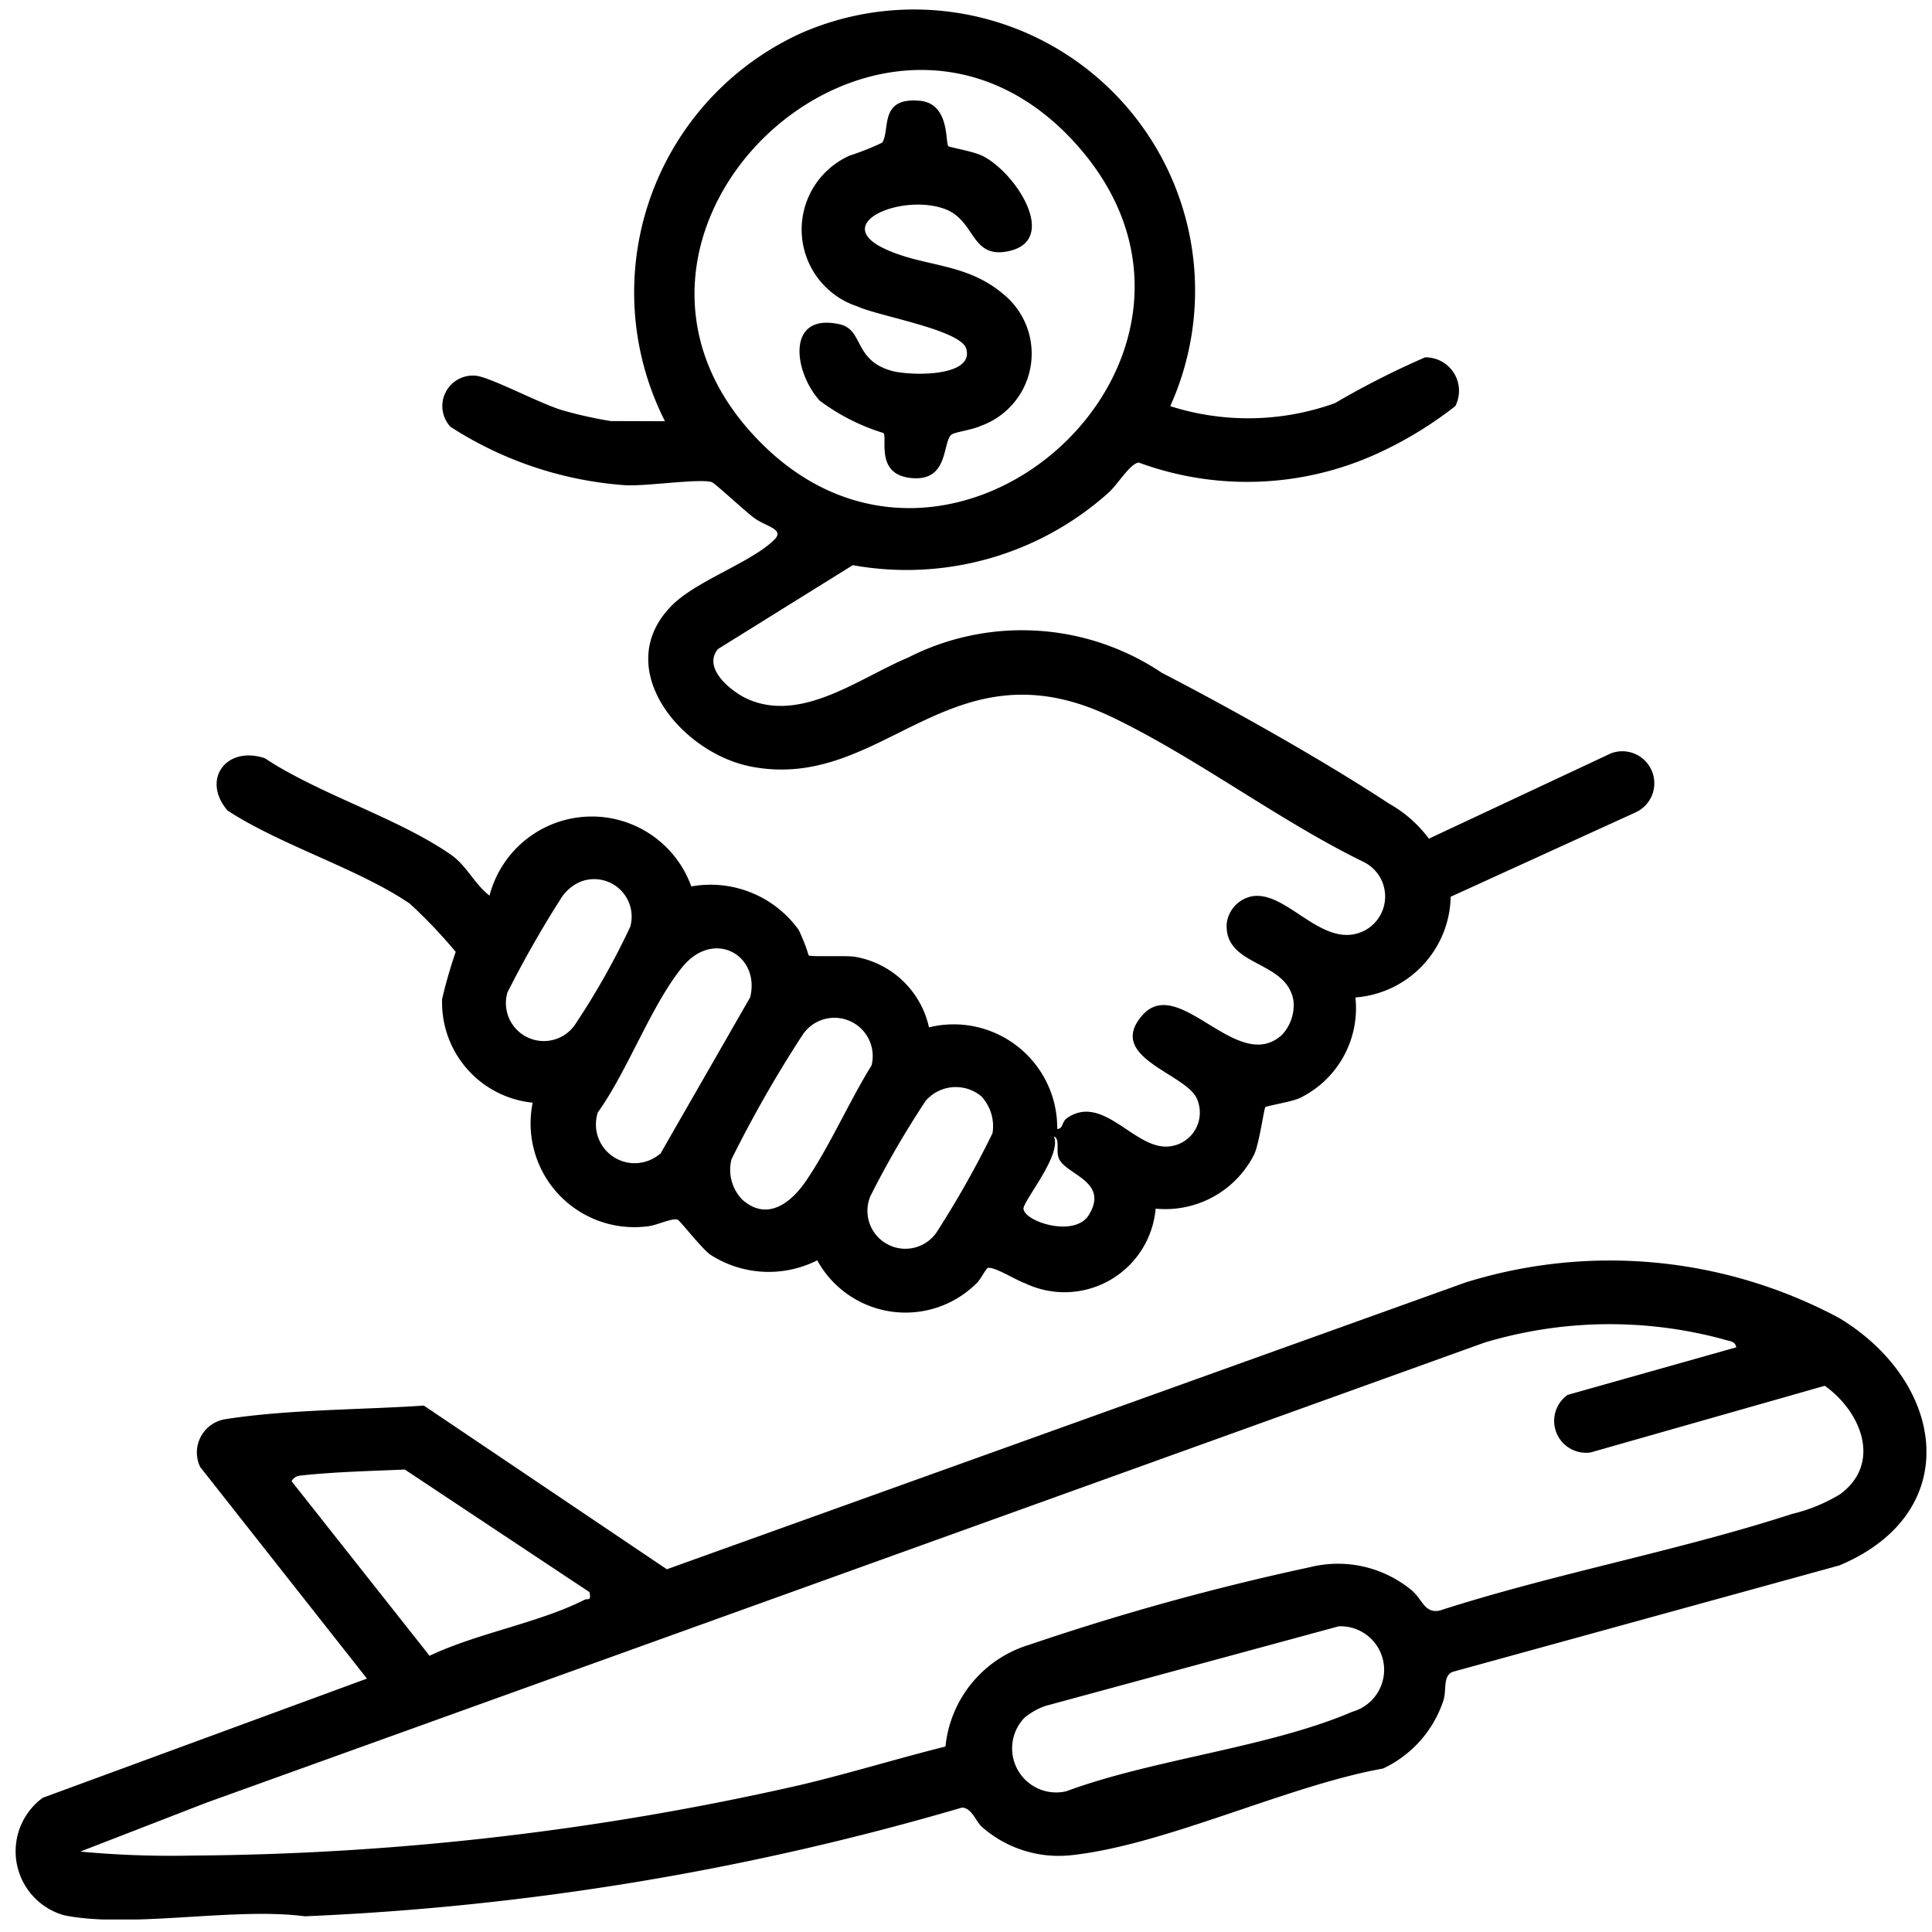 <svg xmlns="http://www.w3.org/2000/svg" xmlns:xlink="http://www.w3.org/1999/xlink" width="32" height="32" viewBox="0 0 32 32">
  <defs>
    <clipPath id="clip-path">
      <rect id="Rectangle_882" data-name="Rectangle 882" width="32" height="32" transform="translate(0 0.15)" fill="none"/>
    </clipPath>
    <clipPath id="clip-path-2">
      <rect id="Rectangle_881" data-name="Rectangle 881" width="31.648" height="31.647" fill="none"/>
    </clipPath>
  </defs>
  <g id="Group_1432" data-name="Group 1432" transform="translate(0.125 -0.025)">
    <g id="Group_1431" data-name="Group 1431" transform="translate(-0.125 -0.125)" clip-path="url(#clip-path)">
      <g id="Group_1430" data-name="Group 1430" transform="translate(0.259 0.296)">
        <g id="Group_1429" data-name="Group 1429" clip-path="url(#clip-path-2)">
          <g id="Group_1428" data-name="Group 1428">
            <g id="Group_1427" data-name="Group 1427" clip-path="url(#clip-path-2)">
              <path id="Path_2654" data-name="Path 2654" d="M49.543,9.421a4.716,4.716,0,0,1,2.269-6.434,4.656,4.656,0,0,1,6.1,6.184,4.244,4.244,0,0,0,2.729-.05,13.774,13.774,0,0,1,1.492-.758.554.554,0,0,1,.5.808,6.419,6.419,0,0,1-1.195.74,5.193,5.193,0,0,1-4.049.194c-.146.02-.351.368-.5.5a5.01,5.01,0,0,1-4.235,1.2l-2.233,1.389c-.262.315.213.7.484.825.9.405,1.854-.344,2.66-.681a4.157,4.157,0,0,1,4.208.25c1.16.6,2.68,1.454,3.764,2.167a2.111,2.111,0,0,1,.659.58l3.015-1.413a.53.53,0,0,1,.414.975l-3.068,1.4a1.707,1.707,0,0,1-1.578,1.668,1.655,1.655,0,0,1-.923,1.667c-.136.062-.548.129-.569.149s-.1.6-.184.782a1.649,1.649,0,0,1-1.633.9A1.515,1.515,0,0,1,55.509,23.7c-.155-.054-.5-.274-.615-.256-.031,0-.12.193-.193.258a1.668,1.668,0,0,1-2.636-.383,1.781,1.781,0,0,1-1.768-.092c-.145-.1-.507-.57-.545-.582-.1-.03-.355.1-.5.111a1.718,1.718,0,0,1-1.9-2.048,1.668,1.668,0,0,1-1.5-1.718,7.976,7.976,0,0,1,.225-.78,8.257,8.257,0,0,0-.762-.8c-.839-.573-2.137-.966-3.017-1.541-.437-.509-.025-1.081.618-.866.907.6,2.211.99,3.085,1.6.259.18.386.484.636.675a1.751,1.751,0,0,1,3.342-.152,1.8,1.8,0,0,1,1.777.717,2.959,2.959,0,0,1,.167.425c.033.028.607,0,.759.022a1.517,1.517,0,0,1,1.234,1.17,1.715,1.715,0,0,1,2.124,1.683c.1,0,.071-.116.162-.18.58-.4,1.085.465,1.629.472a.563.563,0,0,0,.512-.814c-.213-.406-1.485-.671-.9-1.353.608-.709,1.582.987,2.318.318a.719.719,0,0,0,.192-.565c-.111-.685-1.146-.554-1.106-1.277a.522.522,0,0,1,.428-.456c.59-.091,1.184.929,1.871.561a.638.638,0,0,0-.022-1.124c-1.419-.691-2.793-1.744-4.2-2.414-2.677-1.27-3.758,1.256-5.955.83-1.178-.229-2.348-1.665-1.289-2.691.417-.4,1.309-.7,1.677-1.07.171-.171-.141-.216-.328-.351-.143-.1-.656-.582-.712-.6-.206-.062-1.083.071-1.427.052a6.126,6.126,0,0,1-2.9-.968.505.505,0,0,1,.406-.847c.239.011,1.106.483,1.483.583a6.8,6.8,0,0,0,.767.169Zm1.584.352c3.2,3.228,8.31-1.431,5.259-4.905-3.215-3.66-8.7,1.442-5.259,4.905m-2.974,7.271a.722.722,0,0,0-.312.249,17.719,17.719,0,0,0-.907,1.589.628.628,0,0,0,1.11.547,12.411,12.411,0,0,0,.924-1.635.621.621,0,0,0-.814-.75m1.309,4.517,1.492-2.6c.168-.7-.606-1.136-1.124-.5s-.9,1.709-1.4,2.408a.642.642,0,0,0,1.03.685m1.35.748c.416.385.82.068,1.069-.3.394-.577.712-1.31,1.085-1.912a.634.634,0,0,0-1.139-.511,20.275,20.275,0,0,0-1.181,2.066.707.707,0,0,0,.166.655m3.96-1.707a.66.66,0,0,0-.909.083,15.381,15.381,0,0,0-.916,1.579.628.628,0,0,0,1.122.559,16.062,16.062,0,0,0,.9-1.6.723.723,0,0,0-.194-.62m1.207.667c.153.3-.516,1.085-.5,1.208.037.221.852.472,1.082.1.342-.558-.373-.666-.493-.931-.061-.133.028-.342-.094-.373" transform="translate(-38.788 -2.59)"/>
              <path id="Path_2655" data-name="Path 2655" d="M7.963,258.446,5.2,254.94a.558.558,0,0,1,.425-.792c1.027-.161,2.242-.154,3.28-.224l4.025,2.711,13.231-4.751a8.044,8.044,0,0,1,6.189.591c1.755,1.06,2.085,3.216.005,4.095l-6.416,1.766c-.161.077-.089.3-.148.476a1.9,1.9,0,0,1-1,1.124c-1.586.283-3.636,1.28-5.183,1.437a1.923,1.923,0,0,1-1.455-.467c-.108-.094-.171-.322-.337-.323a45.472,45.472,0,0,1-10.882,1.8c-1.164-.155-2.893.205-3.987-.017a1.1,1.1,0,0,1-.354-1.946Zm22.68-5.487c-.02-.115-.129-.1-.21-.132a7.2,7.2,0,0,0-3.961.054L5.307,260.5l-2.092.811a16.107,16.107,0,0,0,1.845.066,46.621,46.621,0,0,0,10.077-1.168c.808-.191,1.6-.436,2.408-.638a1.965,1.965,0,0,1,1.387-1.685,41.5,41.5,0,0,1,4.648-1.285,1.915,1.915,0,0,1,1.685.381c.178.146.213.39.466.337,1.9-.613,3.944-.986,5.835-1.6a2.765,2.765,0,0,0,.8-.329c.693-.514.344-1.367-.257-1.794L28.231,254.7a.528.528,0,0,1-.382-.953Zm-18.994,4.055-3.059-2.031c-.539.024-1.116.037-1.662.093-.095.01-.155.007-.214.1L9,258.068c.778-.372,1.809-.544,2.561-.925.066-.033.118.032.088-.129m7.207,2.078a.73.73,0,0,0,.69,1.22c1.445-.535,3.357-.723,4.74-1.318a.721.721,0,0,0-.228-1.414L19.195,258.9a1.161,1.161,0,0,0-.339.192" transform="translate(-2.144 -230.789)"/>
              <path id="Path_2656" data-name="Path 2656" d="M160.448,21.587c.02.021.4.082.56.158.55.265,1.281,1.39.453,1.579-.649.148-.55-.516-1.081-.7-.709-.251-1.892.242-.979.666.639.3,1.333.223,1.947.738a1.27,1.27,0,0,1-.361,2.193c-.136.065-.419.1-.482.143-.161.121-.032.815-.713.715-.546-.08-.348-.658-.416-.74a3.436,3.436,0,0,1-1.056-.536c-.435-.479-.559-1.463.33-1.265.4.089.229.59.854.769.306.088,1.381.11,1.243-.364-.091-.314-1.447-.537-1.8-.7a1.34,1.34,0,0,1-.128-2.5,4.348,4.348,0,0,0,.536-.213c.138-.214-.059-.757.623-.694.5.046.419.693.472.749" transform="translate(-145.002 -19.313)"/>
            </g>
          </g>
        </g>
      </g>
    </g>
  </g>
</svg>
